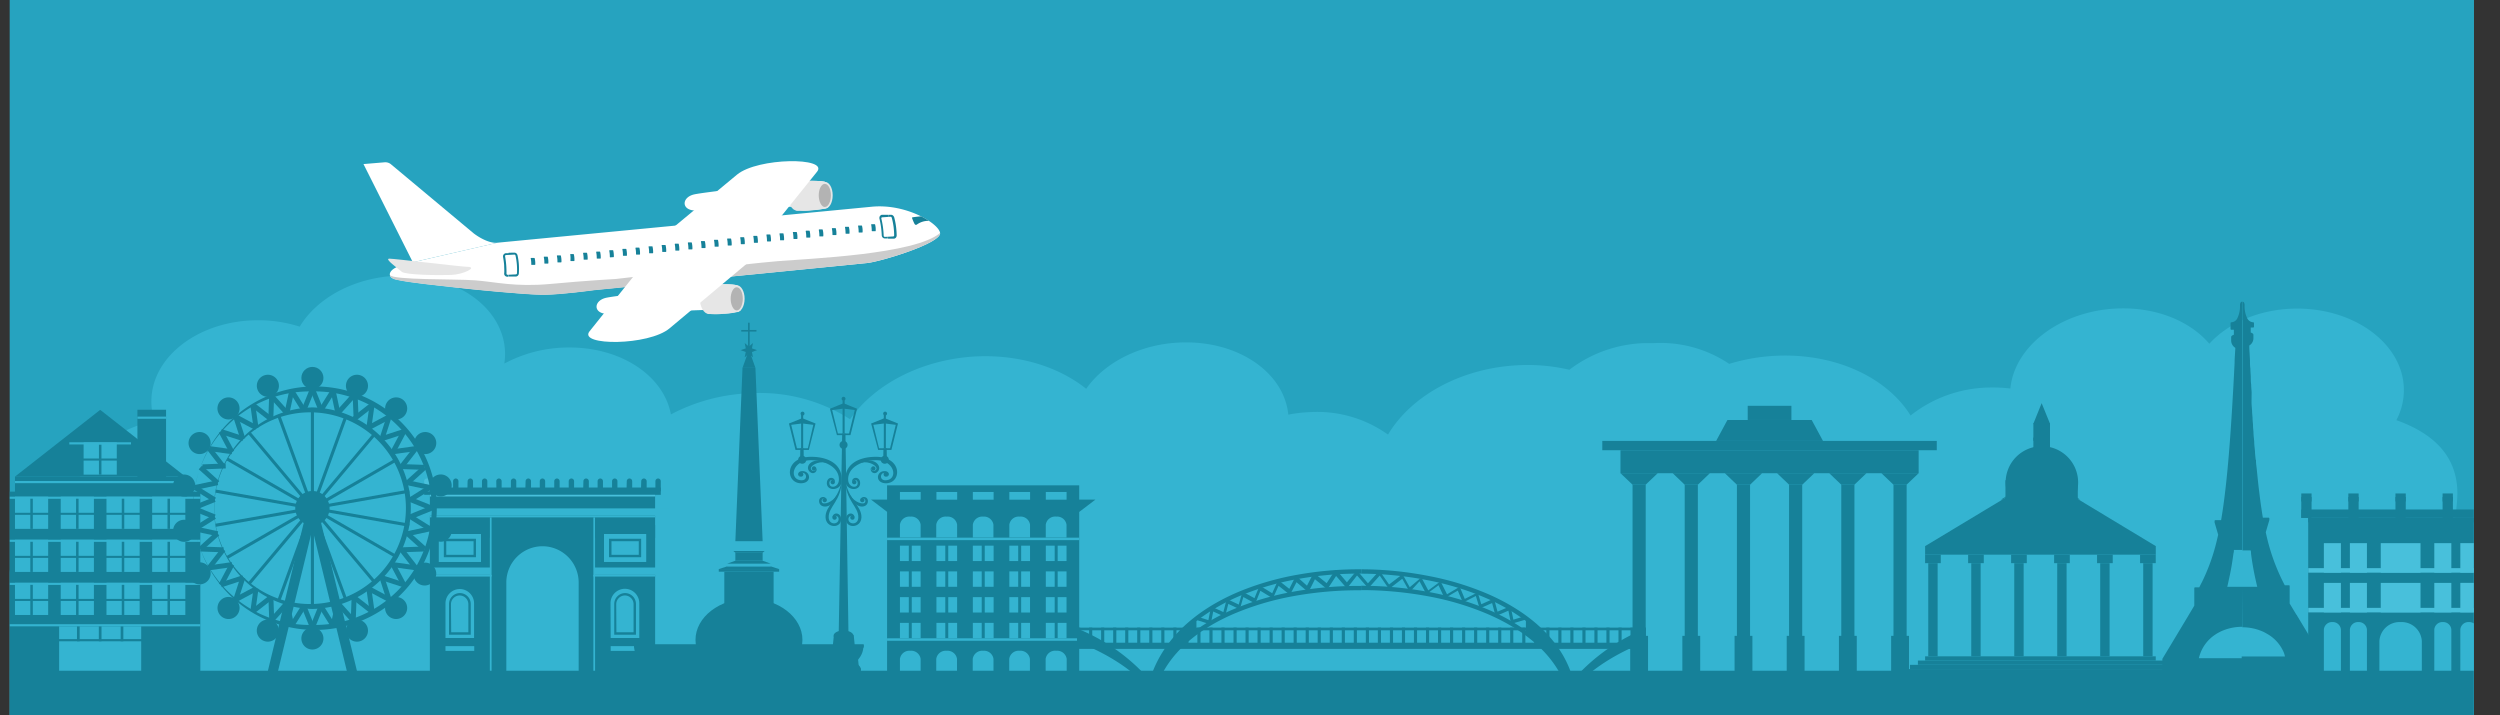 <svg xmlns="http://www.w3.org/2000/svg" xmlns:xlink="http://www.w3.org/1999/xlink" viewBox="0 0 437.17 125.09"><rect x="0" y="0" width="437.17" height="125.09" fill="#333333" stroke="none"/><defs><style>.cls-1{fill:none;}.cls-2{fill:#34b1cd;}.cls-3{clip-path:url(#clip-path);}.cls-4{fill:#26a3bf;}.cls-5,.cls-7{fill:#34b4d1;}.cls-10,.cls-11,.cls-12,.cls-14,.cls-15,.cls-5,.cls-8{fill-rule:evenodd;}.cls-6,.cls-8{fill:#168199;}.cls-10,.cls-9{fill:#48c0db;}.cls-11{fill:#fff;}.cls-12,.cls-13{fill:#e6e6e6;}.cls-14{fill:#b3b3b3;}.cls-15{fill:#ccc;}</style><clipPath id="clip-path" transform="translate(1.72)"><rect class="cls-1" width="430.87" height="125.07"/></clipPath></defs><g id="Layer_2" data-name="Layer 2"><g id="OBJECTS"><rect class="cls-2" x="1.72" width="430.87" height="125.07"/><g class="cls-3"><rect class="cls-4" x="1.72" width="430.87" height="125.07"/><path class="cls-5" d="M0,100.42c0-5.93,4.75-11,11.51-13.16.06-6.54,5.88-12,13.78-13.65a11.11,11.11,0,0,1-.54-3.41C24.75,62.33,33.11,56,43.42,56a23.71,23.71,0,0,1,7.27,1.12c3-5,9.52-8.62,17.06-8.9,10.41-.38,18.85,5.76,18.85,13.7a11.38,11.38,0,0,1-.13,1.66,23.68,23.68,0,0,1,10.47-2.8c9.52-.35,17.38,4.74,18.66,11.69a32.09,32.09,0,0,1,14-3.71,29.35,29.35,0,0,1,17.33,4.55c4.34-6.2,12.75-10.6,22.4-11,7.49-.27,14.22,1.94,18.89,5.68,3.19-4.58,9.41-7.84,16.55-8.1,9.93-.37,18.07,5.2,18.79,12.62a24.88,24.88,0,0,1,3.91-.45A21.28,21.28,0,0,1,241,76c4.05-6.82,12.91-11.77,23.18-12.15a32,32,0,0,1,8.53.81A22.81,22.81,0,0,1,285.92,60l.78,0,.78,0a21.5,21.5,0,0,1,13.18,3.63,33.24,33.24,0,0,1,8.54-1.43c10.27-.38,19.12,3.93,23.18,10.46a22.69,22.69,0,0,1,13.54-4.89,26.45,26.45,0,0,1,3.91.17c.72-7.47,8.86-13.63,18.79-14,6.74-.25,12.65,2.23,16,6.17,3.37-3.71,9-6.15,15.36-6.15,10.31,0,18.66,6.38,18.66,14.25a11.29,11.29,0,0,1-1.31,5.26C423.62,75.73,428,79.58,428,86.32a34.1,34.1,0,0,1-.65,5.74,12.11,12.11,0,0,1,3.54,8.36v24.65H0Z" transform="translate(1.72)"/><rect class="cls-6" x="24.03" y="71.65" width="5.01" height="24.26"/><rect class="cls-6" x="2.62" y="83.34" width="29.8" height="3.89"/><rect class="cls-6" y="85.97" width="35.03" height="32.81"/><rect class="cls-7" x="10.34" y="109.53" width="14.35" height="9.25"/><rect class="cls-6" x="8.15" y="111.76" width="18.74" height="0.38"/><rect class="cls-6" x="17.28" y="108.48" width="0.47" height="3.66"/><rect class="cls-6" x="13.46" y="108.48" width="0.47" height="3.66"/><rect class="cls-6" x="21.1" y="108.48" width="0.47" height="3.66"/><rect class="cls-7" y="109.15" width="35.03" height="0.38"/><rect class="cls-7" y="101.91" width="35.03" height="0.38"/><rect class="cls-7" x="2.62" y="101.91" width="5.8" height="5.63"/><rect class="cls-6" x="5.3" y="102.27" width="0.44" height="5.27"/><rect class="cls-6" x="2.26" y="104.73" width="6.52" height="0.36"/><rect class="cls-7" x="10.62" y="101.91" width="5.8" height="5.63"/><rect class="cls-6" x="13.3" y="102.27" width="0.44" height="5.27"/><rect class="cls-6" x="10.26" y="104.73" width="6.52" height="0.36"/><rect class="cls-7" x="18.62" y="101.91" width="5.8" height="5.63"/><rect class="cls-6" x="21.29" y="102.27" width="0.44" height="5.27"/><rect class="cls-6" x="18.26" y="104.73" width="6.52" height="0.36"/><rect class="cls-7" x="26.61" y="101.91" width="5.8" height="5.63"/><rect class="cls-6" x="29.29" y="102.27" width="0.44" height="5.27"/><rect class="cls-6" x="26.26" y="104.73" width="6.52" height="0.36"/><rect class="cls-7" y="94.38" width="35.03" height="0.38"/><rect class="cls-7" x="2.62" y="94.38" width="5.8" height="5.63"/><rect class="cls-6" x="5.3" y="94.74" width="0.44" height="5.27"/><rect class="cls-6" x="2.26" y="97.2" width="6.52" height="0.36"/><rect class="cls-7" x="10.62" y="94.38" width="5.8" height="5.63"/><rect class="cls-6" x="13.3" y="94.74" width="0.44" height="5.27"/><rect class="cls-6" x="10.26" y="97.2" width="6.52" height="0.36"/><rect class="cls-7" x="18.62" y="94.38" width="5.8" height="5.63"/><rect class="cls-6" x="21.29" y="94.74" width="0.44" height="5.27"/><rect class="cls-6" x="18.26" y="97.2" width="6.52" height="0.36"/><rect class="cls-7" x="26.61" y="94.38" width="5.8" height="5.63"/><rect class="cls-6" x="29.29" y="94.74" width="0.44" height="5.27"/><rect class="cls-6" x="26.26" y="97.2" width="6.52" height="0.36"/><rect class="cls-7" y="86.85" width="35.03" height="0.38"/><rect class="cls-7" x="2.62" y="86.85" width="5.8" height="5.63"/><rect class="cls-6" x="5.3" y="87.21" width="0.44" height="5.27"/><rect class="cls-6" x="2.26" y="89.67" width="6.52" height="0.36"/><rect class="cls-7" x="10.62" y="86.85" width="5.8" height="5.63"/><rect class="cls-6" x="13.3" y="87.21" width="0.44" height="5.27"/><rect class="cls-6" x="10.26" y="89.67" width="6.52" height="0.36"/><rect class="cls-7" x="18.62" y="86.85" width="5.8" height="5.63"/><rect class="cls-6" x="21.29" y="87.21" width="0.44" height="5.27"/><rect class="cls-6" x="18.26" y="89.67" width="6.52" height="0.36"/><rect class="cls-7" x="26.61" y="86.85" width="5.8" height="5.63"/><rect class="cls-6" x="29.29" y="87.21" width="0.44" height="5.27"/><rect class="cls-6" x="26.26" y="89.67" width="6.52" height="0.36"/><rect class="cls-7" x="2.62" y="84.11" width="29.8" height="0.38"/><polygon class="cls-8" points="2.62 83.34 32.42 83.34 17.52 71.67 2.62 83.34"/><rect class="cls-7" x="14.62" y="77.37" width="5.8" height="5.63"/><rect class="cls-6" x="17.3" y="77.73" width="0.44" height="5.27"/><rect class="cls-6" x="14.26" y="80.18" width="6.52" height="0.36"/><rect class="cls-7" x="12.12" y="77.34" width="10.79" height="0.38"/><rect class="cls-7" x="24.03" y="72.85" width="5.01" height="0.38"/><rect class="cls-6" x="75.17" y="86.53" width="39.39" height="7.51"/><rect class="cls-6" x="75.17" y="91.81" width="10.5" height="26.59"/><rect class="cls-7" x="72.62" y="99.24" width="15.59" height="1.28"/><rect class="cls-7" x="76.73" y="93.38" width="7.38" height="4.89"/><path class="cls-5" d="M76.18,111.57h5v-6.1A2.52,2.52,0,0,0,78.7,103h0a2.52,2.52,0,0,0-2.52,2.51Z" transform="translate(1.72)"/><rect class="cls-7" x="77.9" y="112.99" width="5.03" height="0.83"/><path class="cls-8" d="M102.33,118.4H99.47V101.85a6.35,6.35,0,0,0-6.33-6.33h0a6.34,6.34,0,0,0-6.32,6.33V118.4H84V91.81h18.38Z" transform="translate(1.72)"/><rect class="cls-6" x="104.06" y="91.81" width="10.5" height="26.59"/><rect class="cls-7" x="103.99" y="99.24" width="13.11" height="1.28"/><rect class="cls-7" x="105.62" y="93.38" width="7.38" height="4.89"/><path class="cls-5" d="M105.07,111.57h5v-6.1a2.52,2.52,0,0,0-2.51-2.51h0a2.52,2.52,0,0,0-2.52,2.51Z" transform="translate(1.72)"/><rect class="cls-7" x="106.79" y="112.99" width="5.03" height="0.83"/><rect class="cls-7" x="72.62" y="88.9" width="44.48" height="1.28"/><rect class="cls-7" x="75.17" y="90.18" width="39.39" height="0.29"/><rect class="cls-7" x="75.17" y="100.53" width="10.8" height="0.29"/><rect class="cls-6" x="74.17" y="85.25" width="41.38" height="1.28"/><rect class="cls-9" x="75.17" y="86.53" width="39.39" height="0.29"/><rect class="cls-6" x="77.61" y="94.21" width="5.62" height="3.23"/><rect class="cls-7" x="78.04" y="94.64" width="4.77" height="2.38"/><rect class="cls-6" x="106.5" y="94.21" width="5.62" height="3.23"/><rect class="cls-7" x="106.93" y="94.64" width="4.77" height="2.38"/><path class="cls-8" d="M76.8,111h3.8v-5.39a1.91,1.91,0,0,0-1.9-1.9h0a1.91,1.91,0,0,0-1.9,1.9Z" transform="translate(1.72)"/><path class="cls-5" d="M77.18,110.56h3v-4.91a1.53,1.53,0,0,0-1.52-1.52h0a1.53,1.53,0,0,0-1.52,1.52Z" transform="translate(1.72)"/><path class="cls-8" d="M105.69,111h3.8v-5.39a1.91,1.91,0,0,0-1.9-1.9h0a1.91,1.91,0,0,0-1.9,1.9Z" transform="translate(1.72)"/><path class="cls-5" d="M106.07,110.56h3v-4.91a1.52,1.52,0,0,0-1.51-1.52h0a1.53,1.53,0,0,0-1.52,1.52Z" transform="translate(1.72)"/><path class="cls-10" d="M72.45,85.92h.94V84.15a.48.48,0,0,0-.47-.48h0a.48.48,0,0,0-.47.48Z" transform="translate(1.72)"/><path class="cls-10" d="M75,85.92h.94V84.15a.48.48,0,0,0-.47-.48h0a.48.48,0,0,0-.47.48Z" transform="translate(1.72)"/><path class="cls-8" d="M77.51,85.92h.94V84.15a.48.48,0,0,0-.47-.48h0a.48.48,0,0,0-.47.48Z" transform="translate(1.72)"/><path class="cls-8" d="M80,85.92h1V84.15a.48.48,0,0,0-.47-.48h0a.49.49,0,0,0-.48.48Z" transform="translate(1.72)"/><path class="cls-8" d="M82.56,85.92h.94V84.15a.48.48,0,0,0-.47-.48h0a.48.48,0,0,0-.47.48Z" transform="translate(1.72)"/><path class="cls-8" d="M85.09,85.92H86V84.15a.48.48,0,0,0-.47-.48h0a.48.48,0,0,0-.47.48Z" transform="translate(1.72)"/><path class="cls-8" d="M87.62,85.92h.94V84.15a.48.48,0,0,0-.47-.48h0a.48.48,0,0,0-.47.48Z" transform="translate(1.72)"/><path class="cls-8" d="M90.14,85.92h1V84.15a.48.48,0,0,0-.47-.48h0a.49.49,0,0,0-.48.48Z" transform="translate(1.72)"/><path class="cls-8" d="M92.67,85.92h.94V84.15a.48.48,0,0,0-.47-.48h0a.48.48,0,0,0-.47.48Z" transform="translate(1.72)"/><path class="cls-8" d="M95.2,85.92h.94V84.15a.48.48,0,0,0-.47-.48h0a.48.48,0,0,0-.47.48Z" transform="translate(1.72)"/><path class="cls-8" d="M97.73,85.92h.94V84.15a.48.48,0,0,0-.47-.48h0a.48.48,0,0,0-.47.48Z" transform="translate(1.72)"/><path class="cls-8" d="M100.25,85.92h1V84.15a.49.49,0,0,0-.48-.48h0a.48.48,0,0,0-.47.48Z" transform="translate(1.72)"/><path class="cls-8" d="M102.78,85.92h.94V84.15a.48.48,0,0,0-.47-.48h0a.48.48,0,0,0-.47.48Z" transform="translate(1.72)"/><path class="cls-8" d="M105.31,85.92h.94V84.15a.48.48,0,0,0-.47-.48h0a.48.48,0,0,0-.47.48Z" transform="translate(1.72)"/><path class="cls-8" d="M107.83,85.92h1V84.15a.48.48,0,0,0-.47-.48h0a.49.49,0,0,0-.48.48Z" transform="translate(1.72)"/><path class="cls-8" d="M110.36,85.92h1V84.15a.49.49,0,0,0-.48-.48h0a.48.48,0,0,0-.47.48Z" transform="translate(1.72)"/><path class="cls-8" d="M112.89,85.92h.94V84.15a.48.48,0,0,0-.47-.48h0a.48.48,0,0,0-.47.48Z" transform="translate(1.72)"/><rect class="cls-7" x="85.67" y="90.47" width="0.29" height="27.93"/><rect class="cls-7" x="103.76" y="90.47" width="0.29" height="27.93"/><rect class="cls-7" x="103.76" y="100.53" width="10.8" height="0.29"/><circle class="cls-6" cx="54.63" cy="66.09" r="1.93"/><path class="cls-8" d="M61.36,65.65a1.93,1.93,0,1,1-2.47,1.15A1.92,1.92,0,0,1,61.36,65.65Z" transform="translate(1.72)"/><path class="cls-8" d="M68.79,69.94a1.93,1.93,0,1,1-2.71.24A1.92,1.92,0,0,1,68.79,69.94Z" transform="translate(1.72)"/><path class="cls-8" d="M74.31,76.51a1.93,1.93,0,1,1-2.64-.7A1.93,1.93,0,0,1,74.31,76.51Z" transform="translate(1.72)"/><path class="cls-8" d="M77.24,84.58A1.92,1.92,0,1,1,75,83,1.91,1.91,0,0,1,77.24,84.58Z" transform="translate(1.72)"/><path class="cls-8" d="M77.24,93.16a1.92,1.92,0,1,1-1.56-2.24A1.91,1.91,0,0,1,77.24,93.16Z" transform="translate(1.72)"/><path class="cls-8" d="M74.31,101.22A1.93,1.93,0,1,1,71,99.29a1.93,1.93,0,0,1,3.34,1.93Z" transform="translate(1.72)"/><path class="cls-8" d="M68.79,107.79a1.93,1.93,0,1,1,.24-2.71A1.92,1.92,0,0,1,68.79,107.79Z" transform="translate(1.72)"/><path class="cls-8" d="M61.36,112.09a1.93,1.93,0,1,1,1.15-2.48A1.93,1.93,0,0,1,61.36,112.09Z" transform="translate(1.72)"/><path class="cls-8" d="M52.91,113.58a1.93,1.93,0,1,1,1.93-1.93A1.94,1.94,0,0,1,52.91,113.58Z" transform="translate(1.72)"/><path class="cls-8" d="M44.46,112.09a1.93,1.93,0,1,1,2.47-1.16A1.93,1.93,0,0,1,44.46,112.09Z" transform="translate(1.72)"/><path class="cls-8" d="M37,107.79a1.93,1.93,0,1,1,2.72-.23A1.92,1.92,0,0,1,37,107.79Z" transform="translate(1.72)"/><path class="cls-8" d="M31.51,101.22a1.93,1.93,0,1,1,2.64.71A1.93,1.93,0,0,1,31.51,101.22Z" transform="translate(1.72)"/><path class="cls-8" d="M28.58,93.16a1.93,1.93,0,1,1,2.23,1.56A1.93,1.93,0,0,1,28.58,93.16Z" transform="translate(1.72)"/><path class="cls-8" d="M28.58,84.58a1.93,1.93,0,1,1,1.56,2.23A1.93,1.93,0,0,1,28.58,84.58Z" transform="translate(1.72)"/><path class="cls-8" d="M31.51,76.51a1.93,1.93,0,1,1,.71,2.64A1.93,1.93,0,0,1,31.51,76.51Z" transform="translate(1.72)"/><path class="cls-8" d="M37,69.94a1.93,1.93,0,1,1-.24,2.72A1.92,1.92,0,0,1,37,69.94Z" transform="translate(1.72)"/><path class="cls-8" d="M44.46,65.65a1.93,1.93,0,1,1-1.15,2.47A1.92,1.92,0,0,1,44.46,65.65Z" transform="translate(1.72)"/><path class="cls-8" d="M52.91,91.86a3,3,0,1,0-3-3A3,3,0,0,0,52.91,91.86Z" transform="translate(1.72)"/><polygon class="cls-6" points="54.63 92.51 48.32 118.57 46.62 118.24 53.78 88.68 54.63 88.85 55.48 88.68 62.64 118.24 60.95 118.57 54.63 92.51"/><path class="cls-6" d="M52.91,67.58a21.29,21.29,0,1,1,0,42.57v-.87a20.42,20.42,0,1,0,0-40.83Zm0,42.57a21.29,21.29,0,0,1,0-42.57v.87a20.42,20.42,0,1,0,0,40.83Z" transform="translate(1.72)"/><path class="cls-6" d="M52.91,71.24a17.63,17.63,0,0,1,0,35.25v-.87a16.76,16.76,0,0,0,0-33.51Zm0,35.25a17.63,17.63,0,0,1,0-35.25v.87a16.76,16.76,0,1,0,0,33.51Z" transform="translate(1.72)"/><rect class="cls-6" x="50.13" y="69.46" width="4.05" height="0.87" transform="translate(-30.48 92) rotate(-67.95)"/><rect class="cls-6" x="53.24" y="67.87" width="0.87" height="4.05" transform="translate(-20.59 25.25) rotate(-22.04)"/><rect class="cls-6" x="53.43" y="69.62" width="4.05" height="0.86" transform="translate(-31.62 79.89) rotate(-57.96)"/><polygon class="cls-6" points="58.67 72.38 57.83 68.42 58.68 68.24 59.52 72.2 58.67 72.38"/><rect class="cls-6" x="56.66" y="70.34" width="4.05" height="0.87" transform="translate(-31.46 66.96) rotate(-47.96)"/><rect class="cls-6" x="59.68" y="69.27" width="0.87" height="4.05" transform="matrix(1, -0.04, 0.04, 1, -0.78, 2.19)"/><rect class="cls-6" x="59.72" y="71.62" width="4.05" height="0.87" transform="translate(-29.54 53.21) rotate(-37.95)"/><polygon class="cls-6" points="64.07 74.76 64.63 70.75 65.49 70.87 64.93 74.88 64.07 74.76"/><rect class="cls-6" x="62.5" y="73.41" width="4.05" height="0.87" transform="translate(-25.37 38.87) rotate(-27.96)"/><polygon class="cls-6" points="66.38 76.61 67.62 72.76 68.45 73.03 67.2 76.88 66.38 76.61"/><polygon class="cls-6" points="66.62 76.3 70.47 75.05 70.74 75.88 66.89 77.12 66.62 76.3"/><rect class="cls-6" x="65.91" y="76.82" width="4.05" height="0.87" transform="translate(-30.43 101.05) rotate(-62.04)"/><polygon class="cls-6" points="68.62 78.57 72.63 78.01 72.75 78.87 68.74 79.43 68.62 78.57"/><rect class="cls-6" x="67.7" y="79.61" width="4.05" height="0.87" transform="translate(-34.55 85.79) rotate(-52.05)"/><rect class="cls-6" x="70.05" y="79.64" width="0.87" height="4.05" transform="translate(-11.92 149.19) rotate(-87.96)"/><rect class="cls-6" x="68.98" y="82.66" width="4.05" height="0.87" transform="translate(-35.65 68.94) rotate(-42.04)"/><polygon class="cls-6" points="71.3 83.98 75.26 84.82 75.08 85.67 71.12 84.83 71.3 83.98"/><rect class="cls-6" x="69.71" y="85.89" width="4.05" height="0.86" transform="translate(-33.15 51.22) rotate(-32.05)"/><rect class="cls-6" x="71.45" y="86.08" width="0.87" height="4.05" transform="translate(-35.04 121.67) rotate(-67.96)"/><rect class="cls-6" x="69.86" y="89.19" width="4.05" height="0.87" transform="translate(-26.66 33.53) rotate(-22.05)"/><rect class="cls-6" x="71.3" y="89.39" width="0.86" height="4.05" transform="translate(-42.09 103.71) rotate(-57.96)"/><polygon class="cls-6" points="71.12 92.91 75.08 92.06 75.26 92.91 71.3 93.76 71.12 92.91"/><rect class="cls-6" x="70.57" y="92.62" width="0.87" height="4.05" transform="translate(-45.11 83.99) rotate(-47.96)"/><rect class="cls-6" x="68.46" y="95.64" width="4.05" height="0.87" transform="translate(-1.67 2.58) rotate(-2.05)"/><rect class="cls-6" x="69.29" y="95.67" width="0.87" height="4.05" transform="translate(-43.62 63.54) rotate(-37.95)"/><polygon class="cls-6" points="68.74 98.3 72.75 98.86 72.63 99.72 68.62 99.16 68.74 98.3"/><rect class="cls-6" x="67.5" y="98.46" width="0.87" height="4.05" transform="translate(-37.46 43.57) rotate(-27.96)"/><polygon class="cls-6" points="66.89 100.61 70.74 101.86 70.47 102.68 66.62 101.43 66.89 100.61"/><polygon class="cls-6" points="67.2 100.86 68.45 104.71 67.62 104.97 66.38 101.12 67.2 100.86"/><rect class="cls-6" x="64.09" y="101.87" width="0.87" height="4.05" transform="translate(-55.77 112.19) rotate(-62.05)"/><polygon class="cls-6" points="64.93 102.86 65.49 106.86 64.63 106.98 64.07 102.98 64.93 102.86"/><rect class="cls-6" x="61.31" y="103.66" width="0.86" height="4.05" transform="translate(-57.84 89.36) rotate(-52.04)"/><rect class="cls-6" x="58.09" y="106.01" width="4.05" height="0.87" transform="translate(-46.68 162.71) rotate(-87.95)"/><rect class="cls-6" x="58.25" y="104.93" width="0.87" height="4.05" transform="translate(-54.8 66.83) rotate(-42.04)"/><polygon class="cls-6" points="59.52 105.53 58.68 109.49 57.83 109.31 58.67 105.35 59.52 105.53"/><rect class="cls-6" x="55.03" y="105.66" width="0.86" height="4.05" transform="translate(-46.96 45.83) rotate(-32.04)"/><rect class="cls-6" x="51.65" y="107.41" width="4.05" height="0.87" transform="translate(-64.71 117.11) rotate(-67.95)"/><rect class="cls-6" x="51.72" y="105.82" width="0.87" height="4.05" transform="translate(-34.95 27.46) rotate(-22.05)"/><rect class="cls-6" x="48.34" y="107.25" width="4.05" height="0.86" transform="translate(-65.91 93.23) rotate(-57.95)"/><polygon class="cls-6" points="50.59 105.35 51.44 109.31 50.59 109.49 49.74 105.53 50.59 105.35"/><rect class="cls-6" x="45.11" y="106.52" width="4.05" height="0.87" transform="translate(-62.14 70.33) rotate(-47.96)"/><rect class="cls-6" x="45.28" y="104.41" width="0.87" height="4.05" transform="translate(-2.05 1.7) rotate(-2.05)"/><rect class="cls-6" x="42.06" y="105.25" width="4.05" height="0.86" transform="translate(-53.95 49.46) rotate(-37.95)"/><polygon class="cls-6" points="45.2 102.98 44.64 106.98 43.78 106.86 44.34 102.86 45.2 102.98"/><rect class="cls-6" x="39.27" y="103.46" width="4.05" height="0.87" transform="translate(-42.16 31.48) rotate(-27.95)"/><polygon class="cls-6" points="42.89 101.12 41.64 104.97 40.82 104.71 42.06 100.86 42.89 101.12"/><polygon class="cls-6" points="42.64 101.43 38.79 102.68 38.53 101.86 42.38 100.61 42.64 101.43"/><rect class="cls-6" x="35.86" y="100.05" width="4.05" height="0.87" transform="translate(-66.91 86.84) rotate(-62.04)"/><polygon class="cls-6" points="40.64 99.16 36.63 99.72 36.52 98.86 40.52 98.3 40.64 99.16"/><rect class="cls-6" x="34.08" y="97.26" width="4.05" height="0.87" transform="translate(-61.42 66.07) rotate(-52.04)"/><rect class="cls-6" x="34.91" y="94.05" width="0.87" height="4.05" transform="translate(-60.21 127.96) rotate(-87.95)"/><rect class="cls-6" x="32.8" y="94.21" width="4.05" height="0.87" transform="translate(-52.7 47.68) rotate(-42.04)"/><polygon class="cls-6" points="37.97 93.76 34.01 92.91 34.19 92.06 38.15 92.91 37.97 93.76"/><rect class="cls-6" x="32.07" y="90.98" width="4.05" height="0.86" transform="translate(-41.59 32.02) rotate(-32.04)"/><rect class="cls-6" x="33.5" y="87.6" width="0.87" height="4.05" transform="translate(-60.15 87.44) rotate(-67.95)"/><rect class="cls-6" x="31.91" y="87.67" width="4.05" height="0.87" transform="translate(-28.87 19.18) rotate(-22.05)"/><rect class="cls-6" x="33.66" y="84.3" width="0.86" height="4.05" transform="translate(-55.44 69.41) rotate(-57.95)"/><polygon class="cls-6" points="38.15 84.83 34.19 85.67 34.01 84.82 37.97 83.98 38.15 84.83"/><rect class="cls-6" x="34.39" y="81.07" width="0.87" height="4.05" transform="translate(-48.48 53.3) rotate(-47.95)"/><rect class="cls-6" x="33.32" y="81.23" width="4.05" height="0.87" transform="matrix(1, -0.04, 0.04, 1, -1.17, 1.31)"/><rect class="cls-6" x="35.67" y="78.01" width="0.87" height="4.05" transform="translate(-39.87 39.13) rotate(-37.96)"/><polygon class="cls-6" points="40.52 79.43 36.52 78.87 36.63 78.01 40.64 78.57 40.52 79.43"/><rect class="cls-6" x="37.45" y="75.23" width="0.87" height="4.05" transform="translate(-30.07 26.77) rotate(-27.95)"/><polygon class="cls-6" points="42.38 77.12 38.53 75.88 38.79 75.05 42.64 76.3 42.38 77.12"/><polygon class="cls-6" points="42.06 76.88 40.82 73.03 41.64 72.76 42.89 76.61 42.06 76.88"/><rect class="cls-6" x="40.86" y="71.82" width="0.87" height="4.05" transform="translate(-41.57 75.7) rotate(-62.04)"/><polygon class="cls-6" points="44.34 74.88 43.78 70.87 44.64 70.75 45.2 74.76 44.34 74.88"/><rect class="cls-6" x="43.65" y="70.03" width="0.87" height="4.05" transform="translate(-38.12 62.5) rotate(-52.05)"/><rect class="cls-6" x="43.68" y="70.86" width="4.05" height="0.87" transform="translate(-25.45 114.43) rotate(-87.96)"/><rect class="cls-6" x="46.7" y="68.75" width="0.87" height="4.05" transform="translate(-33.55 49.78) rotate(-42.05)"/><polygon class="cls-6" points="49.74 72.2 50.59 68.24 51.44 68.42 50.59 72.38 49.74 72.2"/><rect class="cls-6" x="49.93" y="68.03" width="0.86" height="4.05" transform="translate(-27.77 37.4) rotate(-32.05)"/><rect class="cls-6" x="54.36" y="71.68" width="0.54" height="17.19"/><polygon class="cls-6" points="60.77 72.81 54.89 88.96 54.38 88.78 60.26 72.62 60.77 72.81"/><rect class="cls-6" x="49.84" y="82.01" width="17.19" height="0.54" transform="translate(-40.44 74.16) rotate(-50)"/><polygon class="cls-6" points="69.65 80.51 54.77 89.1 54.5 88.63 69.38 80.04 69.65 80.51"/><polygon class="cls-6" points="71.61 86.15 54.68 89.13 54.59 88.6 71.51 85.61 71.61 86.15"/><polygon class="cls-6" points="71.51 92.12 54.59 89.13 54.68 88.6 71.61 91.58 71.51 92.12"/><polygon class="cls-6" points="69.38 97.7 54.5 89.1 54.77 88.63 69.65 97.23 69.38 97.7"/><rect class="cls-6" x="58.17" y="86.86" width="0.54" height="17.19" transform="translate(-45.96 59.89) rotate(-40)"/><polygon class="cls-6" points="60.26 105.11 54.38 88.96 54.89 88.78 60.77 104.93 60.26 105.11"/><rect class="cls-6" x="54.36" y="88.87" width="0.54" height="17.19"/><polygon class="cls-6" points="48.5 104.93 54.38 88.78 54.89 88.96 49.01 105.11 48.5 104.93"/><polygon class="cls-6" points="43.38 101.86 54.42 88.69 54.84 89.04 43.79 102.21 43.38 101.86"/><polygon class="cls-6" points="39.61 97.23 54.5 88.63 54.77 89.1 39.88 97.7 39.61 97.23"/><polygon class="cls-6" points="37.66 91.58 54.59 88.6 54.68 89.13 37.75 92.12 37.66 91.58"/><polygon class="cls-6" points="37.75 85.61 54.68 88.6 54.59 89.13 37.66 86.15 37.75 85.61"/><polygon class="cls-6" points="39.88 80.04 54.77 88.63 54.5 89.1 39.61 80.51 39.88 80.04"/><polygon class="cls-6" points="43.79 75.53 54.84 88.69 54.42 89.04 43.38 75.87 43.79 75.53"/><polygon class="cls-6" points="49.01 72.62 54.89 88.78 54.38 88.96 48.5 72.81 49.01 72.62"/><rect class="cls-6" x="1.72" y="117.29" width="430.87" height="7.8"/><path class="cls-6" d="M390.36,102.61H393c-.08-.32-.15-.63-.22-.94,0,0,0,0,0,0-.18-.78-.34-1.57-.49-2.39v0h0c-.14-.79-.27-1.61-.38-2.49v0c0-.18,0-.36-.07-.54h-1.42V52.75h0a.34.34,0,0,1,.29.21.9.9,0,0,1,.08.39h0a4.77,4.77,0,0,0,.42,2.22,1.25,1.25,0,0,0,1.09.79.13.13,0,0,1,.13.14h0v.63h0a.13.13,0,0,1-.13.14h-.44v.88c.29.09.47.22.47.4v.12h0v.44a1.48,1.48,0,0,1-.72,1.31l0,.2c0,.48.05,1,.07,1.43h0v0h0l.05,1h0c0,.47,0,.94.07,1.39v0h0c0,.49.05,1,.07,1.44v0h0c0,.46,0,.92.07,1.37,0,0,0,0,0,0,0,.47.06.92.08,1.37v0h0L392,70.3h0c0,.54.07,1.07.1,1.59h0v0h0c0,.42.06.83.08,1.24v0h0c0,.4.06.8.08,1.19h0v0h0v.06c0,.4.05.78.08,1.17h0c0,.57.09,1.13.13,1.68h0c0,.59.09,1.17.14,1.72h0c0,.49.08,1,.12,1.43a.13.13,0,0,1,.05.11.16.16,0,0,1,0,.09c0,.52.09,1,.14,1.51h0v0c.07.72.14,1.4.21,2.07h0c.08.78.17,1.51.26,2.22h0c.1.85.21,1.65.32,2.41h0c.09.6.18,1.18.27,1.73h1a.14.14,0,0,1,.14.14h0v.27h0l-.63,2.14a35.35,35.35,0,0,0,3.32,9.27h.73a.13.13,0,0,1,.13.14h0v1.55h0v1.51l.92,1.53v0l.29.47a.14.14,0,0,1,.09.13v0l1.66,2.75v0l1.26,2.11h0l1.39,2.32a.11.11,0,0,1,0,.08s0,.35,0,.73v2h-14v-2.86h7.57a5.79,5.79,0,0,0-.18-.63h0A6.73,6.73,0,0,0,395,111h0l-.57-.33-.26-.14h0a8.84,8.84,0,0,0-3.77-.84Zm-2.6,0h2.6v7h0a8.83,8.83,0,0,0-3.8.84h0l-.26.14a6.32,6.32,0,0,0-.56.33h0a6.71,6.71,0,0,0-2.77,3.55h0a5.79,5.79,0,0,0-.18.63h7.62V118h-14v-2.71h0a.19.19,0,0,1,0-.08l1.4-2.32v0l1.26-2.1a0,0,0,0,0,0,0l1.7-2.83v0l.31-.52,0,0,.91-1.53v-1.51h0v-1.55h0a.14.14,0,0,1,.14-.14h.73c.17-.35.35-.69.51-1h0a34.39,34.39,0,0,0,2.53-7.06v0q.13-.56.27-1.14l-.63-2.14h0v-.27h0a.14.14,0,0,1,.14-.14h1c.46-2.67.86-5.92,1.23-10.07a0,0,0,0,1,0,0,.43.43,0,0,1,0,0c.33-3.65.62-8,.91-13.21h0v0c.07-1.35.15-2.76.22-4.23v0c0-.8.08-1.61.12-2.44l0-.19a1.49,1.49,0,0,1-.72-1.32v-.44h0v-.12c0-.18.18-.31.47-.4v-.88h-.44a.14.14,0,0,1-.14-.14V56.5h0a.14.14,0,0,1,.14-.14,1.25,1.25,0,0,0,1.09-.79,4.77,4.77,0,0,0,.42-2.22h0a.9.9,0,0,1,.08-.39.34.34,0,0,1,.29-.21V96.17h-1.43c0,.18,0,.37-.07.55h0c-.12.88-.24,1.7-.38,2.49h0c-.15.83-.31,1.62-.49,2.4h0C387.91,102,387.83,102.29,387.76,102.61Z" transform="translate(1.72)"/><polygon class="cls-8" points="355.57 78.65 358.48 78.65 358.48 74.09 357.02 70.5 355.57 74.09 355.57 78.65"/><rect class="cls-6" x="337.19" y="98.48" width="1.64" height="16.29"/><rect class="cls-6" x="336.64" y="96.99" width="2.74" height="1.49"/><rect class="cls-6" x="344.71" y="98.48" width="1.64" height="16.29"/><rect class="cls-6" x="344.16" y="96.99" width="2.74" height="1.49"/><rect class="cls-6" x="352.23" y="98.48" width="1.64" height="16.29"/><rect class="cls-6" x="351.68" y="96.99" width="2.74" height="1.49"/><rect class="cls-6" x="359.74" y="98.48" width="1.64" height="16.29"/><rect class="cls-6" x="359.2" y="96.99" width="2.74" height="1.49"/><rect class="cls-6" x="367.26" y="98.48" width="1.64" height="16.29"/><rect class="cls-6" x="366.71" y="96.99" width="2.74" height="1.49"/><rect class="cls-6" x="374.78" y="98.48" width="1.64" height="16.29"/><rect class="cls-6" x="374.23" y="96.99" width="2.74" height="1.49"/><rect class="cls-6" x="350.69" y="84.12" width="12.65" height="5.52"/><path class="cls-8" d="M355.3,90.71A6.34,6.34,0,1,0,349,84.37,6.35,6.35,0,0,0,355.3,90.71Z" transform="translate(1.72)"/><path class="cls-6" d="M355.3,78a3.57,3.57,0,0,1,2.92,1.89,7.91,7.91,0,0,1,1.13,3.37l-.13,0a7.91,7.91,0,0,0-1.11-3.26,3.06,3.06,0,0,0-5.61,0,7.77,7.77,0,0,0-1.11,3.26l-.14,0a8,8,0,0,1,1.14-3.37A3.56,3.56,0,0,1,355.3,78Z" transform="translate(1.72)"/><polygon class="cls-8" points="376.98 95.5 356.83 83.34 336.64 95.5 336.64 96.99 376.98 96.99 376.98 95.5"/><path class="cls-8" d="M373.42,96a.27.27,0,1,0-.27-.27A.27.27,0,0,0,373.42,96Z" transform="translate(1.72)"/><path class="cls-8" d="M355.32,84.49a.28.28,0,0,1,.27.27.27.27,0,1,1-.27-.27Z" transform="translate(1.72)"/><path class="cls-8" d="M356.71,85.33a.27.27,0,0,1,.27.27.27.27,0,1,1-.54,0A.27.27,0,0,1,356.71,85.33Z" transform="translate(1.72)"/><path class="cls-8" d="M358.1,86.16a.27.27,0,0,1,.27.27.28.28,0,0,1-.28.27.27.27,0,0,1-.27-.27A.28.28,0,0,1,358.1,86.16Z" transform="translate(1.72)"/><path class="cls-8" d="M359.49,87a.27.27,0,0,1,0,.54.28.28,0,0,1-.27-.28A.26.26,0,0,1,359.49,87Z" transform="translate(1.72)"/><path class="cls-8" d="M360.87,87.83a.27.27,0,1,1-.27.27A.27.27,0,0,1,360.87,87.83Z" transform="translate(1.72)"/><path class="cls-8" d="M362.26,88.66a.28.28,0,0,1,.27.28.25.25,0,0,1-.27.26.27.27,0,0,1,0-.54Z" transform="translate(1.72)"/><path class="cls-8" d="M363.65,89.5a.27.27,0,1,1-.27.27A.27.27,0,0,1,363.65,89.5Z" transform="translate(1.72)"/><path class="cls-8" d="M365,90.33a.27.27,0,1,1,0,.54.27.27,0,0,1,0-.54Z" transform="translate(1.72)"/><path class="cls-8" d="M366.43,91.17a.27.27,0,0,1,.27.27.28.28,0,0,1-.28.27.26.26,0,0,1-.26-.28A.27.27,0,0,1,366.43,91.17Z" transform="translate(1.72)"/><path class="cls-8" d="M367.82,92a.27.27,0,1,1-.28.27A.28.28,0,0,1,367.82,92Z" transform="translate(1.72)"/><path class="cls-8" d="M369.2,92.84a.27.27,0,0,1,0,.54.28.28,0,0,1-.27-.28A.25.25,0,0,1,369.2,92.84Z" transform="translate(1.72)"/><path class="cls-8" d="M370.59,93.67a.27.27,0,1,1-.27.27A.27.27,0,0,1,370.59,93.67Z" transform="translate(1.72)"/><path class="cls-8" d="M372,94.5a.28.28,0,0,1,.27.28A.25.25,0,0,1,372,95a.27.27,0,1,1,0-.54Z" transform="translate(1.72)"/><path class="cls-8" d="M337.21,96a.27.27,0,1,0-.27-.27A.27.27,0,0,0,337.21,96Z" transform="translate(1.72)"/><path class="cls-8" d="M353.93,85.33a.27.27,0,0,0,0,.54.28.28,0,0,0,.27-.28A.27.27,0,0,0,353.93,85.33Z" transform="translate(1.72)"/><path class="cls-8" d="M352.54,86.16a.27.27,0,1,0,.27.27A.27.27,0,0,0,352.54,86.16Z" transform="translate(1.72)"/><path class="cls-8" d="M351.15,87a.27.27,0,0,0-.27.27.28.28,0,0,0,.27.27.28.28,0,0,0,.27-.28A.25.25,0,0,0,351.15,87Z" transform="translate(1.72)"/><path class="cls-8" d="M349.76,87.83a.27.27,0,0,0-.27.27.28.28,0,0,0,.28.27.27.27,0,0,0,.27-.27A.28.28,0,0,0,349.76,87.83Z" transform="translate(1.72)"/><path class="cls-8" d="M348.37,88.66a.28.28,0,0,0-.26.28.25.25,0,0,0,.27.26.27.27,0,0,0,.27-.27A.28.28,0,0,0,348.37,88.66Z" transform="translate(1.72)"/><path class="cls-8" d="M347,89.5a.27.27,0,1,0,.27.27A.27.27,0,0,0,347,89.5Z" transform="translate(1.72)"/><path class="cls-8" d="M345.6,90.33a.28.28,0,0,0-.27.27.27.27,0,1,0,.27-.27Z" transform="translate(1.72)"/><path class="cls-8" d="M344.21,91.17a.27.27,0,0,0,0,.54.28.28,0,0,0,.27-.28A.27.27,0,0,0,344.21,91.17Z" transform="translate(1.72)"/><path class="cls-8" d="M342.82,92a.27.27,0,0,0-.27.27.28.28,0,0,0,.27.27.27.27,0,1,0,0-.54Z" transform="translate(1.72)"/><path class="cls-8" d="M341.43,92.84a.27.27,0,0,0-.27.27.28.28,0,0,0,.28.27.27.27,0,0,0,.26-.28A.25.25,0,0,0,341.43,92.84Z" transform="translate(1.72)"/><path class="cls-8" d="M340,93.67a.26.26,0,0,0-.26.27.27.27,0,0,0,.54,0A.28.28,0,0,0,340,93.67Z" transform="translate(1.72)"/><path class="cls-8" d="M338.66,94.5a.28.28,0,0,0-.27.28.25.25,0,0,0,.27.26.27.27,0,1,0,0-.54Z" transform="translate(1.72)"/><path class="cls-8" d="M371.41,96a.27.27,0,1,0-.27-.27A.27.27,0,0,0,371.41,96Z" transform="translate(1.72)"/><path class="cls-8" d="M367.39,96a.27.27,0,1,0-.27-.27A.27.27,0,0,0,367.39,96Z" transform="translate(1.72)"/><path class="cls-8" d="M363.36,96a.27.27,0,1,0-.27-.27A.28.28,0,0,0,363.36,96Z" transform="translate(1.72)"/><path class="cls-8" d="M359.34,96a.27.27,0,1,0-.27-.27A.27.27,0,0,0,359.34,96Z" transform="translate(1.72)"/><path class="cls-8" d="M357.33,96a.27.27,0,1,0-.27-.27A.27.27,0,0,0,357.33,96Z" transform="translate(1.72)"/><path class="cls-8" d="M355.32,96a.27.27,0,1,0-.27-.27A.27.27,0,0,0,355.32,96Z" transform="translate(1.72)"/><path class="cls-8" d="M353.31,96a.27.27,0,1,0-.27-.27A.27.27,0,0,0,353.31,96Z" transform="translate(1.72)"/><path class="cls-8" d="M351.29,96a.27.27,0,1,0-.27-.27A.28.28,0,0,0,351.29,96Z" transform="translate(1.72)"/><path class="cls-8" d="M349.28,96a.27.27,0,1,0-.27-.27A.27.27,0,0,0,349.28,96Z" transform="translate(1.72)"/><path class="cls-8" d="M347.27,96a.27.27,0,1,0-.27-.27A.27.27,0,0,0,347.27,96Z" transform="translate(1.72)"/><path class="cls-8" d="M345.26,96a.27.27,0,1,0-.27-.27A.27.27,0,0,0,345.26,96Z" transform="translate(1.72)"/><path class="cls-8" d="M343.25,96a.27.27,0,1,0-.27-.27A.27.27,0,0,0,343.25,96Z" transform="translate(1.72)"/><path class="cls-8" d="M341.24,96a.27.27,0,1,0-.27-.27A.27.27,0,0,0,341.24,96Z" transform="translate(1.72)"/><path class="cls-8" d="M339.22,96a.27.27,0,1,0,0-.54.27.27,0,1,0,0,.54Z" transform="translate(1.72)"/><path class="cls-8" d="M369.4,96a.27.27,0,1,0-.27-.27A.27.27,0,0,0,369.4,96Z" transform="translate(1.72)"/><path class="cls-8" d="M365.38,96a.27.27,0,1,0-.27-.27A.27.27,0,0,0,365.38,96Z" transform="translate(1.72)"/><path class="cls-8" d="M361.35,96a.27.27,0,1,0-.27-.27A.27.27,0,0,0,361.35,96Z" transform="translate(1.72)"/><rect class="cls-6" x="336.64" y="114.77" width="40.33" height="0.74"/><rect class="cls-6" x="335.38" y="115.51" width="42.86" height="0.74"/><rect class="cls-6" x="333.99" y="116.26" width="45.63" height="0.74"/><rect class="cls-6" x="332.71" y="117" width="48.19" height="0.74"/><polygon class="cls-8" points="356.83 83.17 363.65 87.29 363.58 87.41 356.83 83.34 356.83 83.17"/><polygon class="cls-8" points="356.84 83.16 350 87.29 350.08 87.41 356.83 83.34 356.84 83.16"/><path class="cls-6" d="M355.3,78c.46,0,.87.73,1.15,1.91a16.78,16.78,0,0,1,.41,2.94h-.13a17.5,17.5,0,0,0-.4-2.9c-.27-1.12-.64-1.81-1-1.81s-.75.69-1,1.81a17.5,17.5,0,0,0-.4,2.9h-.13a16.86,16.86,0,0,1,.4-2.94C354.44,78.7,354.84,78,355.3,78Z" transform="translate(1.72)"/><path class="cls-6" d="M355.3,82.76A16.09,16.09,0,0,1,361.63,84v.14a16.9,16.9,0,0,0-12.66,0,.61.61,0,0,0,0-.14A16,16,0,0,1,355.3,82.76Z" transform="translate(1.72)"/><path class="cls-8" d="M354.83,76.5h.95V75a.48.48,0,0,0-.48-.48h0a.48.48,0,0,0-.47.48Z" transform="translate(1.72)"/><path class="cls-8" d="M356.07,76.5h.53V75.08a.27.27,0,0,0-.27-.27h0a.27.27,0,0,0-.26.27Z" transform="translate(1.72)"/><path class="cls-8" d="M354,76.5h.54V75.08a.27.27,0,0,0-.27-.27h0a.27.27,0,0,0-.27.27Z" transform="translate(1.72)"/><path class="cls-6" d="M356.76,74.06v.13a3.88,3.88,0,0,0-2.92,0,.57.57,0,0,0,0-.13A3.86,3.86,0,0,1,356.76,74.06Z" transform="translate(1.72)"/><path class="cls-6" d="M356.76,76.53v.58a3.88,3.88,0,0,0-2.92,0s0-.57,0-.58A3.86,3.86,0,0,1,356.76,76.53Z" transform="translate(1.72)"/><rect class="cls-6" x="110.9" y="112.7" width="40.15" height="0.54"/><path class="cls-8" d="M137.71,118.46a2.69,2.69,0,0,0,.68.81v.37H120.71v-.38a2.58,2.58,0,0,0,.79-.8H110v-.41c.19-.13,1.24-1.15.58-2.16h0c-.13-.13-.25-.26-.37-.4a3.73,3.73,0,0,1-1.06-2.52,2.44,2.44,0,0,1,0-.27h40.12a2.45,2.45,0,0,1,0,.27,3.59,3.59,0,0,1-.83,2.24,4.55,4.55,0,0,1-.58.68h0c-.66,1,.4,2,.58,2.16v.41Z" transform="translate(1.72)"/><path class="cls-8" d="M129.25,119.12c5.15,0,9.35-3.24,9.35-7.22s-4.2-7.23-9.35-7.23-9.35,3.25-9.35,7.23S124.1,119.12,129.25,119.12Z" transform="translate(1.72)"/><rect class="cls-6" x="126.66" y="99.98" width="8.62" height="8.95"/><rect class="cls-6" x="125.69" y="99.51" width="10.56" height="0.46"/><polygon class="cls-8" points="127.15 99.04 134.79 99.04 136.25 99.52 125.69 99.52 127.15 99.04"/><rect class="cls-7" x="127.15" y="98.57" width="7.64" height="0.46"/><polygon class="cls-8" points="128.59 98.05 133.36 98.05 134.79 98.57 127.15 98.57 128.59 98.05"/><rect class="cls-6" x="128.59" y="96.65" width="4.77" height="1.4"/><polygon class="cls-8" points="128.22 96.34 133.73 96.34 133.36 96.65 128.59 96.65 128.22 96.34"/><rect class="cls-7" x="128.22" y="94.95" width="5.51" height="1.4"/><polygon class="cls-5" points="128.22 94.94 133.73 94.94 133.36 94.64 128.59 94.64 128.22 94.94"/><polygon class="cls-8" points="129.84 64.33 132.1 64.33 133.36 94.64 128.59 94.64 129.84 64.33"/><polygon class="cls-8" points="129.84 64.33 132.1 64.33 131 61.23 130.95 61.23 129.84 64.33"/><polygon class="cls-8" points="131.67 59.98 131.49 60.92 132.39 61.23 131.49 61.55 131.67 62.49 130.95 61.86 130.22 62.49 130.41 61.55 129.5 61.23 130.41 60.92 130.22 59.98 130.95 60.61 131.67 59.98"/><rect class="cls-6" x="130.81" y="56.43" width="0.28" height="4.8"/><rect class="cls-6" x="129.62" y="57.7" width="2.66" height="0.28"/><ellipse class="cls-6" cx="147.51" cy="117.11" rx="3.04" ry="1.6"/><path class="cls-8" d="M145.78,112.07c1,0,1.73-.41,1.73-.91s-.77-.91-1.73-.91-1.73.41-1.73.91S144.83,112.07,145.78,112.07Z" transform="translate(1.72)"/><rect class="cls-6" x="144.48" y="116.87" width="6.05" height="0.44" rx="0.09"/><path class="cls-8" d="M144,115.89h3.67c.21,0,.37-.11.35-.34l-.43-4.28c0-.19-.13-.34-.28-.34h-2.95c-.15,0-.26.15-.28.34l-.43,4.28C143.57,115.79,143.73,115.89,144,115.89Z" transform="translate(1.72)"/><polygon class="cls-8" points="147.84 75.81 147.84 75.8 147.27 75.8 147.27 75.81 146.64 112.07 148.39 112.08 147.84 75.81"/><path class="cls-8" d="M148.51,117.11l-.19-1.89c0-.28-.19-.52-.42-.52h-4.23c-.23,0-.39.24-.42.52l-.2,1.89Z" transform="translate(1.72)"/><path class="cls-8" d="M145.8,76.09H147l1.15-4.62-2.31-.93v.92h0l1.91.24-1,4.1h-1Zm-1.17,0h1.17V75.8h-1l-1-4.1,1.92-.24v-.92l-2.31.93Z" transform="translate(1.72)"/><rect class="cls-6" x="147.34" y="69.97" width="0.36" height="5.83"/><path class="cls-8" d="M145.79,78.5a.7.7,0,1,0-.7-.69A.7.7,0,0,0,145.79,78.5Z" transform="translate(1.72)"/><path class="cls-8" d="M145.79,70.07a.34.34,0,1,0-.34-.34A.34.34,0,0,0,145.79,70.07Z" transform="translate(1.72)"/><path class="cls-8" d="M153,78.68h1.16l1.15-4.62L153,73.13v.92l1.92.24-1,4.1h-1Zm-1.16,0H153v-.29h-1l-1-4.1,1.92-.24v-.92l-2.31.93Z" transform="translate(1.72)"/><rect class="cls-6" x="154.55" y="72.56" width="0.36" height="5.83"/><circle class="cls-6" cx="154.72" cy="80.4" r="0.7"/><path class="cls-8" d="M153,72.66a.34.34,0,1,0,0-.67.34.34,0,0,0,0,.67Z" transform="translate(1.72)"/><polygon class="cls-8" points="155.05 78.39 155.05 78.39 154.49 78.39 154.49 78.39 154.44 80.47 155.09 80.47 155.05 78.39"/><path class="cls-8" d="M147.27,84.32c-.07-1,1.37-1.07,1.42.12.06,1.5-2.42,1.43-2.57-.21-.28-3,2.27-4.35,5.32-4.35,4.65,0,4.56,4.56,1.81,4.63-2,0-1.77-2.15-.26-2.13.89,0,1,1,.12,1,.45,0,.53-.65-.14-.7-.83,0-.94,1.4.26,1.3,2.17-.17,1.54-3.65-2-3.5-2.3.1-4.76,1.28-4.63,3.48.08,1.34,1.65,1.51,1.65.55A.49.49,0,0,0,147.27,84.32Z" transform="translate(1.72)"/><path class="cls-8" d="M149.78,80.62c1.61-.39,2.72.94,2.05,1.78s-1.64-.06-1.18-.69c-.3.49.54.94.86.37s-1.25-1.51-2.57-1.17C148.76,80.92,149.31,80.56,149.78,80.62Z" transform="translate(1.72)"/><path class="cls-8" d="M147.66,84.69a.38.38,0,1,0-.38-.38A.38.38,0,0,0,147.66,84.69Z" transform="translate(1.72)"/><path class="cls-8" d="M151,82.3a.38.38,0,0,0,0-.76.38.38,0,1,0,0,.76Z" transform="translate(1.72)"/><path class="cls-8" d="M153.19,83.35a.38.38,0,0,0,.38-.38.39.39,0,1,0-.77,0A.38.38,0,0,0,153.19,83.35Z" transform="translate(1.72)"/><path class="cls-8" d="M147.75,90.69c0-1.23-1.41-1.14-1.53-.06-.2,1.82,2.64,1.85,2.7-.17s-2.39-3.19-2.82-6.54c0,3.64,2.33,4.62,2.27,6.56,0,1.45-1.88,1.27-1.72.17C146.74,90,147.8,90.09,147.75,90.69Z" transform="translate(1.72)"/><path class="cls-8" d="M147.35,87.44c.76,1.48,2.49,1.43,2.68.38s-1.12-1.2-1.29-.44c.17-.54,1.06-.21.84.41s-2,0-2.57-1.17C146.9,86.47,147,87.13,147.35,87.44Z" transform="translate(1.72)"/><path class="cls-8" d="M148.8,87.72a.38.38,0,1,0,0-.54A.38.38,0,0,0,148.8,87.72Z" transform="translate(1.72)"/><path class="cls-8" d="M147.08,90.78a.39.39,0,0,0,.54,0,.39.39,0,0,0-.51-.58A.39.39,0,0,0,147.08,90.78Z" transform="translate(1.72)"/><path class="cls-8" d="M139.72,78.68h-1.17v-.29h1l.95-4.1-1.92-.24h0v-.92h0l2.31.93Zm-1.17,0h-1.16l-1.15-4.62,2.31-.93v.92l-1.91.24,1,4.1h1Z" transform="translate(1.72)"/><rect class="cls-6" x="140.09" y="72.56" width="0.36" height="5.83"/><circle class="cls-6" cx="140.28" cy="80.4" r="0.7"/><path class="cls-8" d="M138.56,72.66a.34.34,0,1,0,0-.67.34.34,0,0,0,0,.67Z" transform="translate(1.72)"/><polygon class="cls-8" points="139.95 78.39 139.95 78.39 140.52 78.39 140.52 78.39 140.56 80.47 139.91 80.47 139.95 78.39"/><path class="cls-8" d="M144.29,84.32c.07-1-1.37-1.07-1.42.12-.06,1.5,2.42,1.43,2.58-.21.27-3-2.27-4.35-5.32-4.35-4.66,0-4.56,4.56-1.82,4.63,2,0,1.77-2.15.26-2.13-.89,0-1,1-.12,1-.44,0-.53-.65.14-.7.83,0,.95,1.4-.25,1.3-2.17-.17-1.54-3.65,2-3.5,2.3.1,4.75,1.28,4.63,3.48-.08,1.34-1.65,1.51-1.65.55A.49.49,0,0,1,144.29,84.32Z" transform="translate(1.72)"/><path class="cls-8" d="M141.79,80.62c-1.62-.39-2.72.94-2,1.78s1.64-.06,1.18-.69c.3.49-.54.94-.86.37s1.24-1.51,2.57-1.17C142.81,80.92,142.25,80.56,141.79,80.62Z" transform="translate(1.72)"/><path class="cls-8" d="M143.9,84.69a.38.38,0,1,0-.38-.38A.38.38,0,0,0,143.9,84.69Z" transform="translate(1.72)"/><path class="cls-8" d="M140.62,82.3a.38.38,0,1,0-.38-.38A.38.38,0,0,0,140.62,82.3Z" transform="translate(1.72)"/><path class="cls-8" d="M138.38,83.35a.38.38,0,0,0,.38-.38.38.38,0,1,0-.76,0A.38.38,0,0,0,138.38,83.35Z" transform="translate(1.72)"/><path class="cls-8" d="M143.81,90.69c0-1.23,1.42-1.14,1.54-.06.2,1.82-2.64,1.85-2.71-.17s2.39-3.19,2.83-6.54c0,3.64-2.34,4.62-2.28,6.56.05,1.45,1.88,1.27,1.73.17C144.83,90,143.77,90.09,143.81,90.69Z" transform="translate(1.72)"/><path class="cls-8" d="M144.22,87.44c-.76,1.48-2.49,1.43-2.69.38s1.13-1.2,1.3-.44c-.18-.54-1.07-.21-.84.41s1.95,0,2.57-1.17C144.66,86.47,144.58,87.13,144.22,87.44Z" transform="translate(1.72)"/><path class="cls-8" d="M142.76,87.72a.38.38,0,1,1,0-.54A.39.39,0,0,1,142.76,87.72Z" transform="translate(1.72)"/><path class="cls-8" d="M144.49,90.78a.39.39,0,0,1-.54,0,.38.38,0,1,1,.54,0Z" transform="translate(1.72)"/><rect class="cls-6" x="283.37" y="78.73" width="52.14" height="4.02"/><polygon class="cls-8" points="285.48 84.76 287.77 84.76 289.88 82.75 283.37 82.75 285.48 84.76"/><rect class="cls-6" x="285.48" y="84.76" width="2.3" height="34.66"/><polygon class="cls-8" points="294.6 84.76 296.9 84.76 299 82.75 292.5 82.75 294.6 84.76"/><rect class="cls-6" x="294.6" y="84.76" width="2.3" height="34.66"/><polygon class="cls-8" points="303.73 84.76 306.03 84.76 308.13 82.75 301.62 82.75 303.73 84.76"/><rect class="cls-6" x="303.73" y="84.76" width="2.3" height="34.66"/><polygon class="cls-8" points="312.86 84.76 315.15 84.76 317.26 82.75 310.75 82.75 312.86 84.76"/><rect class="cls-6" x="312.85" y="84.76" width="2.3" height="34.66"/><polygon class="cls-8" points="321.98 84.76 324.28 84.76 326.38 82.75 319.88 82.75 321.98 84.76"/><rect class="cls-6" x="321.98" y="84.76" width="2.3" height="34.66"/><polygon class="cls-8" points="331.11 84.76 333.4 84.76 335.51 82.75 329 82.75 331.11 84.76"/><rect class="cls-6" x="331.11" y="84.76" width="2.3" height="34.66"/><rect class="cls-6" x="280.19" y="77.1" width="58.49" height="1.63"/><polygon class="cls-8" points="302.07 73.45 316.81 73.45 318.78 77.1 300.1 77.1 302.07 73.45"/><rect class="cls-6" x="305.62" y="70.96" width="7.64" height="2.48"/><rect class="cls-6" x="285.07" y="111.19" width="3.12" height="8.24"/><rect class="cls-6" x="294.19" y="111.19" width="3.12" height="8.24"/><rect class="cls-6" x="303.32" y="111.19" width="3.12" height="8.24"/><rect class="cls-6" x="312.44" y="111.19" width="3.12" height="8.24"/><rect class="cls-6" x="321.57" y="111.19" width="3.12" height="8.24"/><rect class="cls-6" x="330.7" y="111.19" width="3.12" height="8.24"/><polygon class="cls-8" points="155.12 89.5 188.75 89.5 191.55 87.37 152.32 87.37 155.12 89.5"/><path class="cls-8" d="M153.4,120.76h2.25v-5.53a1.66,1.66,0,0,1,1.81-1.43h0a1.66,1.66,0,0,1,1.81,1.43v5.53H162v-5.53a1.67,1.67,0,0,1,1.82-1.43h0a1.67,1.67,0,0,1,1.81,1.43v5.53h2.75v-5.53a1.67,1.67,0,0,1,1.81-1.43h0a1.67,1.67,0,0,1,1.82,1.43v5.53h2.75v-5.53a1.66,1.66,0,0,1,1.81-1.43h0a1.66,1.66,0,0,1,1.81,1.43v5.53h2.75v-5.53A1.67,1.67,0,0,1,183,113.8h0a1.67,1.67,0,0,1,1.81,1.43v5.53H187V84.87H153.4Z" transform="translate(1.72)"/><rect class="cls-7" x="155.12" y="111.62" width="33.62" height="0.43"/><rect class="cls-7" x="157.37" y="108.92" width="1.55" height="2.69"/><rect class="cls-7" x="159.44" y="108.92" width="1.55" height="2.69"/><rect class="cls-7" x="163.75" y="108.92" width="1.55" height="2.69"/><rect class="cls-7" x="165.82" y="108.92" width="1.55" height="2.69"/><rect class="cls-7" x="170.12" y="108.92" width="1.55" height="2.69"/><rect class="cls-7" x="172.2" y="108.92" width="1.55" height="2.69"/><rect class="cls-7" x="176.5" y="108.92" width="1.55" height="2.69"/><rect class="cls-7" x="178.57" y="108.92" width="1.55" height="2.69"/><rect class="cls-7" x="182.88" y="108.92" width="1.55" height="2.69"/><rect class="cls-7" x="184.95" y="108.92" width="1.55" height="2.69"/><rect class="cls-7" x="157.37" y="104.42" width="1.55" height="2.69"/><rect class="cls-7" x="159.44" y="104.42" width="1.55" height="2.69"/><rect class="cls-7" x="163.75" y="104.42" width="1.55" height="2.69"/><rect class="cls-7" x="165.82" y="104.42" width="1.55" height="2.69"/><rect class="cls-7" x="170.12" y="104.42" width="1.55" height="2.69"/><rect class="cls-7" x="172.2" y="104.42" width="1.55" height="2.69"/><rect class="cls-7" x="176.5" y="104.42" width="1.55" height="2.69"/><rect class="cls-7" x="178.57" y="104.42" width="1.55" height="2.69"/><rect class="cls-7" x="182.88" y="104.42" width="1.55" height="2.69"/><rect class="cls-7" x="184.95" y="104.42" width="1.55" height="2.69"/><rect class="cls-7" x="157.37" y="99.92" width="1.55" height="2.69"/><rect class="cls-7" x="159.44" y="99.92" width="1.55" height="2.69"/><rect class="cls-7" x="163.75" y="99.92" width="1.55" height="2.69"/><rect class="cls-7" x="165.82" y="99.92" width="1.55" height="2.69"/><rect class="cls-7" x="170.12" y="99.92" width="1.55" height="2.69"/><rect class="cls-7" x="172.2" y="99.92" width="1.55" height="2.69"/><rect class="cls-7" x="176.5" y="99.92" width="1.55" height="2.69"/><rect class="cls-7" x="178.57" y="99.92" width="1.55" height="2.69"/><rect class="cls-7" x="182.88" y="99.92" width="1.55" height="2.69"/><rect class="cls-7" x="184.95" y="99.92" width="1.55" height="2.69"/><rect class="cls-7" x="157.37" y="95.42" width="1.55" height="2.69"/><rect class="cls-7" x="159.44" y="95.42" width="1.55" height="2.69"/><rect class="cls-7" x="163.75" y="95.42" width="1.55" height="2.69"/><rect class="cls-7" x="165.82" y="95.42" width="1.55" height="2.69"/><rect class="cls-7" x="170.12" y="95.42" width="1.55" height="2.69"/><rect class="cls-7" x="172.2" y="95.42" width="1.55" height="2.69"/><rect class="cls-7" x="176.5" y="95.42" width="1.55" height="2.69"/><rect class="cls-7" x="178.57" y="95.42" width="1.55" height="2.69"/><rect class="cls-7" x="182.88" y="95.42" width="1.55" height="2.69"/><rect class="cls-7" x="184.95" y="95.42" width="1.55" height="2.69"/><rect class="cls-7" x="155.12" y="94.02" width="33.62" height="0.43"/><path class="cls-5" d="M157.46,90.34h0a1.65,1.65,0,0,1,1.81,1.42V94h-3.62V91.76a1.65,1.65,0,0,1,1.81-1.42Zm6.38,0h0a1.66,1.66,0,0,1,1.81,1.42V94H162V91.76a1.66,1.66,0,0,1,1.82-1.42Zm6.37,0h0A1.66,1.66,0,0,1,172,91.76V94H168.4V91.76a1.66,1.66,0,0,1,1.81-1.42Zm6.38,0h0a1.65,1.65,0,0,1,1.81,1.42V94h-3.62V91.76a1.65,1.65,0,0,1,1.81-1.42Zm6.38,0h0a1.66,1.66,0,0,1,1.81,1.42V94h-3.63V91.76A1.66,1.66,0,0,1,183,90.34Z" transform="translate(1.72)"/><rect class="cls-7" x="157.37" y="86.03" width="3.63" height="1.35"/><rect class="cls-7" x="163.75" y="86.03" width="3.63" height="1.35"/><rect class="cls-7" x="170.12" y="86.03" width="3.63" height="1.35"/><rect class="cls-7" x="176.5" y="86.03" width="3.63" height="1.35"/><rect class="cls-7" x="182.88" y="86.03" width="3.63" height="1.35"/><rect class="cls-6" x="188.35" y="112.39" width="99.43" height="1.08"/><path class="cls-8" d="M273.69,120.31a17.48,17.48,0,0,0-1-3.49c-2.54-6.21-8.29-10.31-13.95-12.83A49.78,49.78,0,0,0,248,100.7a62.2,62.2,0,0,0-11.7-1.15v.77a60.82,60.82,0,0,1,11.57,1.13,49.23,49.23,0,0,1,10.54,3.25,34.11,34.11,0,0,1,6.7,3.89v1.68a33.83,33.83,0,0,0-6.09-3.45,49.59,49.59,0,0,0-10.73-3.27,65.07,65.07,0,0,0-11.81-1.12h-.18v.76h.17a64.56,64.56,0,0,1,11.69,1.11,48.83,48.83,0,0,1,10.59,3.22C264.35,110,270,114,272.2,120.31ZM236.34,99.55h-.05a61.28,61.28,0,0,0-11,.93,49.37,49.37,0,0,0-10.13,2.89c-5.66,2.34-11.19,6.11-14.29,11.87a20.93,20.93,0,0,0-1.91,5.07h1.5c2.09-6.36,7.79-10.44,13.38-12.89a49.18,49.18,0,0,1,10.75-3.2,64.11,64.11,0,0,1,11.73-1v-.76a64.53,64.53,0,0,0-11.85,1,49.31,49.31,0,0,0-10.9,3.25,33.52,33.52,0,0,0-6.07,3.41v-1.51a33.34,33.34,0,0,1,7.92-4.54,48.64,48.64,0,0,1,10-2.85,59.86,59.86,0,0,1,10.86-.91h.05Z" transform="translate(1.72)"/><path class="cls-6" d="M235.34,100a.27.27,0,0,1,.4,0,.31.31,0,0,1,0,.43L234,102.66l0,0a.27.27,0,0,1-.4,0l-1.68-1.94-1.36,2.08a.27.27,0,0,1-.39.08l0,0-1.95-1.59-1,2,0,.06a.28.28,0,0,1-.4,0L225,101.81l-1,1.94,0,0a.27.27,0,0,1-.4.07l-1.74-1.38-.87,1.93s0,0,0,0a.27.27,0,0,1-.39.11l-1.92-1.17-.77,1.92v0a.27.27,0,0,1-.22.17h-.16l-1.83-1-.54,1.89s0,0,0,0a.26.26,0,0,1-.12.15h0a.21.21,0,0,1-.19,0h0l-1.78-.84-.51,2a.09.09,0,0,1,0,0,.25.25,0,0,1-.16.16h0a.22.22,0,0,1-.16,0h0l-1.81-.83-.38,2v0a.29.29,0,0,1-.15.19h0a.19.19,0,0,1-.15,0h0l-2-.63a.31.31,0,0,1-.19-.38.27.27,0,0,1,.35-.2l1.68.53.39-2a.29.29,0,0,1,.34-.24l.07,0,1.82.83.51-2a.43.43,0,0,0,0,0,.28.28,0,0,1,.38-.16l1.8.85.54-1.9s0,0,0-.06a.27.27,0,0,1,.2-.16h.05a.22.22,0,0,1,.11,0h0l1.85,1,.78-1.93s0,0,0,0a.28.28,0,0,1,.39-.11l1.93,1.18.89-2a.09.09,0,0,1,0-.06h0a.26.26,0,0,1,.16-.09h.1l.09,0h0l0,0,1.75,1.38,1-2a.16.16,0,0,1,0-.07.27.27,0,0,1,.4,0l1.69,1.52,1-1.94a.27.27,0,0,1,.39-.11l.05,0,2,1.61,1.39-2.13a.28.28,0,0,1,.4-.08l.05.06,1.7,2Z" transform="translate(1.72)"/><path class="cls-6" d="M235.35,100.37a.31.31,0,0,1,0-.43.27.27,0,0,1,.4,0l1.74,2.06,1.81-2,0,0a.28.28,0,0,1,.4.06l1.48,2.15,2.12-1.62,0,0a.27.27,0,0,1,.39.1l1.11,2,1.81-1.54,0,0h0l.05,0h0a.32.32,0,0,1,.14,0h0l.08,0,.09.09h0l1.07,2,1.89-1.4a.27.27,0,0,1,.39.08l0,0,1,2,2-1.19h0a.24.24,0,0,1,.27,0h0l0,0h0l0,0h0l0,0h0a.08.08,0,0,1,0,0h0l.83,2,2-1,0,0a.25.25,0,0,1,.25,0h.06s0,0,0,0h0a0,0,0,0,0,0,0l.58,1.93,1.93-.86a.27.27,0,0,1,.37.16s0,0,0,0l.54,2,1.95-.83s0,0,.07,0a.29.29,0,0,1,.34.23l.41,2,1.8-.55a.29.29,0,0,1,.35.22.29.29,0,0,1-.19.37l-2.08.62h0a.27.27,0,0,1-.34-.23l-.41-2-1.95.83a.27.27,0,0,1-.37-.17s0,0,0,0l-.53-2-1.92.85h0a.25.25,0,0,1-.17,0h0a.35.35,0,0,1-.17-.17,0,0,0,0,0,0,0l-.58-1.91-1.95,1h0a.31.31,0,0,1-.19,0h-.19l-.83-1.94-2.05,1.19a.28.28,0,0,1-.39-.13v0l-.93-2-1.87,1.39a.26.26,0,0,1-.39-.08l0,0-1.06-2L245,103.31l0,0a.27.27,0,0,1-.39-.1l-1.12-2-2.09,1.61h0a.28.28,0,0,1-.4-.06l-1.45-2.11-1.79,2,0,0a.27.27,0,0,1-.4,0Z" transform="translate(1.72)"/><rect class="cls-6" x="287.23" y="109.75" width="0.55" height="2.92"/><rect class="cls-6" x="188.35" y="109.75" width="99.43" height="0.47"/><rect class="cls-6" x="285.12" y="109.75" width="0.55" height="2.92"/><rect class="cls-6" x="283.02" y="109.75" width="0.55" height="2.92"/><rect class="cls-6" x="280.91" y="109.75" width="0.55" height="2.92"/><rect class="cls-6" x="278.81" y="109.75" width="0.55" height="2.92"/><rect class="cls-6" x="276.71" y="109.75" width="0.55" height="2.92"/><rect class="cls-6" x="274.6" y="109.75" width="0.55" height="2.92"/><rect class="cls-6" x="272.5" y="109.75" width="0.55" height="2.92"/><rect class="cls-6" x="270.4" y="109.75" width="0.55" height="2.92"/><rect class="cls-6" x="268.29" y="109.75" width="0.55" height="2.92"/><rect class="cls-6" x="266.19" y="109.75" width="0.55" height="2.92"/><rect class="cls-6" x="264.08" y="109.75" width="0.55" height="2.92"/><rect class="cls-6" x="261.98" y="109.75" width="0.55" height="2.92"/><rect class="cls-6" x="259.88" y="109.75" width="0.55" height="2.92"/><rect class="cls-6" x="257.77" y="109.75" width="0.55" height="2.92"/><rect class="cls-6" x="255.67" y="109.75" width="0.55" height="2.92"/><rect class="cls-6" x="253.56" y="109.75" width="0.55" height="2.92"/><rect class="cls-6" x="251.46" y="109.75" width="0.55" height="2.92"/><rect class="cls-6" x="249.36" y="109.75" width="0.55" height="2.92"/><rect class="cls-6" x="247.25" y="109.75" width="0.55" height="2.92"/><rect class="cls-6" x="245.15" y="109.75" width="0.55" height="2.92"/><rect class="cls-6" x="243.05" y="109.75" width="0.55" height="2.92"/><rect class="cls-6" x="240.94" y="109.75" width="0.55" height="2.92"/><rect class="cls-6" x="238.84" y="109.75" width="0.55" height="2.92"/><rect class="cls-6" x="236.73" y="109.75" width="0.55" height="2.92"/><rect class="cls-6" x="234.63" y="109.75" width="0.55" height="2.92"/><rect class="cls-6" x="232.53" y="109.75" width="0.55" height="2.92"/><rect class="cls-6" x="230.42" y="109.75" width="0.55" height="2.92"/><rect class="cls-6" x="228.32" y="109.75" width="0.55" height="2.92"/><rect class="cls-6" x="226.21" y="109.75" width="0.55" height="2.92"/><rect class="cls-6" x="224.11" y="109.75" width="0.55" height="2.92"/><rect class="cls-6" x="222.01" y="109.75" width="0.55" height="2.92"/><rect class="cls-6" x="219.9" y="109.75" width="0.55" height="2.92"/><rect class="cls-6" x="217.8" y="109.75" width="0.55" height="2.92"/><rect class="cls-6" x="215.7" y="109.75" width="0.55" height="2.92"/><rect class="cls-6" x="213.59" y="109.75" width="0.55" height="2.92"/><rect class="cls-6" x="211.49" y="109.75" width="0.55" height="2.92"/><rect class="cls-6" x="209.38" y="109.75" width="0.55" height="2.92"/><rect class="cls-6" x="207.28" y="109.75" width="0.55" height="2.92"/><rect class="cls-6" x="205.18" y="109.75" width="0.55" height="2.92"/><rect class="cls-6" x="203.07" y="109.75" width="0.55" height="2.92"/><rect class="cls-6" x="200.97" y="109.75" width="0.55" height="2.92"/><rect class="cls-6" x="198.86" y="109.75" width="0.55" height="2.92"/><rect class="cls-6" x="196.76" y="109.75" width="0.55" height="2.92"/><rect class="cls-6" x="194.66" y="109.75" width="0.55" height="2.92"/><rect class="cls-6" x="192.55" y="109.75" width="0.55" height="2.92"/><rect class="cls-6" x="190.45" y="109.75" width="0.55" height="2.92"/><rect class="cls-6" x="188.35" y="109.75" width="0.55" height="2.92"/><path class="cls-8" d="M286.05,109.9a33.33,33.33,0,0,0-13.85,10.41h1.49c2.5-3.11,7.28-6.15,12.36-8.07Z" transform="translate(1.72)"/><path class="cls-8" d="M186.62,109.9a33.36,33.36,0,0,1,13.86,10.41H199c-2.49-3.11-7.28-6.15-12.36-8.07Z" transform="translate(1.72)"/><path class="cls-8" d="M401.91,90.56h32.32v28h-2.74v-8.45a1.42,1.42,0,0,0-1.49-1.33h0a1.42,1.42,0,0,0-1.49,1.33v8.45h-1.57v-8.45a1.42,1.42,0,0,0-1.49-1.33h0a1.42,1.42,0,0,0-1.49,1.33v8.45h-2.18v-6.46a3.54,3.54,0,0,0-3.71-3.32h0a3.54,3.54,0,0,0-3.71,3.32v6.46h-2.18v-8.45a1.42,1.42,0,0,0-1.49-1.33h0a1.42,1.42,0,0,0-1.49,1.33v8.45h-1.57v-8.45a1.42,1.42,0,0,0-1.49-1.33h0a1.42,1.42,0,0,0-1.49,1.33v8.45h-2.74Z" transform="translate(1.72)"/><rect class="cls-9" x="406.37" y="101.93" width="2.98" height="5.16"/><rect class="cls-9" x="410.92" y="101.93" width="2.98" height="5.16"/><rect class="cls-9" x="416.32" y="101.93" width="6.95" height="5.16"/><rect class="cls-9" x="425.68" y="101.93" width="2.98" height="5.16"/><rect class="cls-9" x="430.23" y="101.93" width="2.98" height="5.16"/><rect class="cls-9" x="406.37" y="94.98" width="2.98" height="5.16"/><rect class="cls-9" x="410.92" y="94.98" width="2.98" height="5.16"/><rect class="cls-9" x="416.32" y="94.98" width="6.95" height="5.16"/><rect class="cls-9" x="425.68" y="94.98" width="2.98" height="5.16"/><rect class="cls-9" x="430.23" y="94.98" width="2.98" height="5.16"/><rect class="cls-9" x="403.64" y="106.3" width="32.31" height="0.79"/><rect class="cls-9" x="403.64" y="99.35" width="32.31" height="0.79"/><rect class="cls-6" x="402.42" y="89.09" width="34.75" height="1.47"/><rect class="cls-6" x="403.64" y="90.56" width="32.31" height="0.79"/><rect class="cls-6" x="435.36" y="86.29" width="1.8" height="4.28"/><rect class="cls-6" x="435.36" y="86.9" width="1.8" height="0.79"/><rect class="cls-6" x="427.13" y="86.29" width="1.8" height="4.28"/><rect class="cls-6" x="427.13" y="86.9" width="1.8" height="0.79"/><rect class="cls-6" x="418.89" y="86.29" width="1.8" height="4.28"/><rect class="cls-6" x="418.89" y="86.9" width="1.8" height="0.79"/><rect class="cls-6" x="410.65" y="86.29" width="1.8" height="4.28"/><rect class="cls-6" x="410.65" y="86.9" width="1.8" height="0.79"/><rect class="cls-6" x="402.42" y="86.29" width="1.8" height="4.28"/><rect class="cls-6" x="402.42" y="86.9" width="1.8" height="0.79"/></g><path class="cls-11" d="M142.54,31.81c-.57-.27-5.53-.31-5.38.43l-1.84,0c-1.91,0-13.79,1.35-15.63,1.75-2.24.49-2.35,2.82.27,2.83,2.41,0,15.2-.68,17.07-.68h.32c0,.25,0,.5.21.61a11,11,0,0,0,2.58,0c.8-.05,2.81-.23,3-.63C143.53,35.33,143.61,32.32,142.54,31.81Z" transform="translate(1.72)"/><path class="cls-12" d="M142.54,31.81c-.57-.27-5.68-.35-5.38.43.93,1.21.43,3.24.17,3.94h0c0,.25,0,.5.21.61a11,11,0,0,0,2.58,0c.8-.05,2.81-.23,3-.63C143.53,35.33,143.61,32.32,142.54,31.81Z" transform="translate(1.72)"/><path class="cls-12" d="M142.51,36.5c.76,0,1.38-1,1.38-2.35s-.62-2.35-1.38-2.35-1.38,1.05-1.38,2.35S141.75,36.5,142.51,36.5Z" transform="translate(1.72)"/><ellipse class="cls-13" cx="139.4" cy="34.06" rx="1.63" ry="2.78"/><path class="cls-14" d="M142.51,36.2c.59,0,1.07-.92,1.07-2.05s-.48-2-1.07-2-1.06.92-1.06,2S141.93,36.2,142.51,36.2Z" transform="translate(1.72)"/><path class="cls-11" d="M112.24,42.91l14.93-12.38c3.66-3,16-3.07,14-.52l-8.53,10.61Z" transform="translate(1.72)"/><path class="cls-11" d="M150.73,36.15,85.29,42.44,69.15,46.17a6.68,6.68,0,0,0-1.86.73c-1.16.68-1.2,1.7.36,2,2.44.54,7.92,1.07,10.56,1.38,2.38.28,12,1.24,15.06,1.24s8.84-.8,8.84-.8L149.87,46c2.4-.24,13-3.46,12.8-5.26C162.45,39.09,156.76,35.57,150.73,36.15Z" transform="translate(1.72)"/><path class="cls-11" d="M85.23,42.46c-1.93.11-4.15-1.68-4.15-1.68l-14.37-12a1.56,1.56,0,0,0-1.16-.4l-3.71.31,8.63,17.17Z" transform="translate(1.72)"/><path class="cls-8" d="M160.73,38.62a14.43,14.43,0,0,0-1.38-.79c-.64.05-1.33.14-1.48.17s-.1.13-.05.27a8,8,0,0,0,.38.88c.1.15.23.24.42.11A3.43,3.43,0,0,1,160.73,38.62Z" transform="translate(1.72)"/><path class="cls-12" d="M80.06,46.66c-1,0-12.77-1.43-13.7-1.43s1.53,1.72,2.17,2.29,6.41.64,8.62.56S81.84,46.71,80.06,46.66Z" transform="translate(1.72)"/><path class="cls-15" d="M66.46,48.09c.06.37.44.69,1.19.85,2.44.54,7.92,1.07,10.56,1.38,2.38.28,12,1.24,15.06,1.24s8.84-.8,8.84-.8L149.87,46c2.4-.24,13-3.46,12.8-5.26v0c-4.4,3.76-22.91,4.48-28.39,4.93S106,48.78,106,48.78s-5.21.29-11.44.87-9.69-.37-13.2-.63S67,49,66.46,48.09Z" transform="translate(1.72)"/><path class="cls-6" d="M153.57,38.28l.36,0a11.69,11.69,0,0,1,.28,1.36,12.44,12.44,0,0,1,.1,1.38l-.74,0v.72l1,0a.52.52,0,0,0,.38-.19.62.62,0,0,0,.13-.38,14,14,0,0,0-.12-1.62,12.72,12.72,0,0,0-.31-1.54.75.75,0,0,0-.21-.32h0a.52.52,0,0,0-.38-.13l-.45,0Zm-.73,0,.73,0v-.72l-1,0h-.1a.57.57,0,0,0-.29.19.48.48,0,0,0-.12.35h0a.34.34,0,0,0,0,.1,15,15,0,0,1,.28,1.49c.07.5.11,1,.13,1.49v0a.57.57,0,0,0,.21.4.55.55,0,0,0,.37.12h0l.48,0V41l-.37,0c0-.47-.06-.94-.12-1.4S152.94,38.77,152.84,38.32Z" transform="translate(1.72)"/><path class="cls-11" d="M152.6,38,154,37.9a.23.23,0,0,1,.22.18,12.15,12.15,0,0,1,.42,3.06.19.19,0,0,1-.17.21l-1.44.07a.21.21,0,0,1-.22-.18,15.13,15.13,0,0,0-.42-3.06A.18.18,0,0,1,152.6,38Z" transform="translate(1.72)"/><path class="cls-8" d="M150.68,39.21l.55,0a.08.08,0,0,1,.08.07,3.48,3.48,0,0,1,.1,1.08.06.06,0,0,1-.07.07l-.54,0s-.09,0-.08-.07a5.64,5.64,0,0,0-.1-1.08A.06.06,0,0,1,150.68,39.21Z" transform="translate(1.72)"/><path class="cls-8" d="M148.39,39.44l.55,0s.08,0,.08.06a3.48,3.48,0,0,1,.1,1.08.08.08,0,0,1-.06.08l-.55,0s-.08,0-.08-.06a5.64,5.64,0,0,0-.1-1.08A.06.06,0,0,1,148.39,39.44Z" transform="translate(1.72)"/><path class="cls-8" d="M146.1,39.66l.55,0a.07.07,0,0,1,.08.06,3.48,3.48,0,0,1,.1,1.08s0,.07-.06.07l-.55,0a.08.08,0,0,1-.08-.07,5.64,5.64,0,0,0-.1-1.08A.06.06,0,0,1,146.1,39.66Z" transform="translate(1.72)"/><path class="cls-8" d="M143.82,39.89l.54,0a.08.08,0,0,1,.08.07,3.48,3.48,0,0,1,.1,1.08s0,.07-.06.07l-.55,0a.08.08,0,0,1-.08-.07,5.64,5.64,0,0,0-.1-1.08S143.77,39.89,143.82,39.89Z" transform="translate(1.72)"/><path class="cls-8" d="M141.53,40.12l.54,0a.08.08,0,0,1,.08.07,3.39,3.39,0,0,1,.1,1.07s0,.08-.06.08l-.55,0a.06.06,0,0,1-.08-.06,5.64,5.64,0,0,0-.1-1.08S141.48,40.12,141.53,40.12Z" transform="translate(1.72)"/><path class="cls-8" d="M139.24,40.34l.54,0a.09.09,0,0,1,.09.06,4.22,4.22,0,0,1,.1,1.08s0,.07-.07.07l-.55,0s-.08,0-.08-.06a5.49,5.49,0,0,0-.1-1.08S139.19,40.35,139.24,40.34Z" transform="translate(1.72)"/><path class="cls-8" d="M137,40.57l.54,0a.09.09,0,0,1,.09.07,3.82,3.82,0,0,1,.09,1.08s0,.07-.06.07l-.55,0a.08.08,0,0,1-.08-.07,5.64,5.64,0,0,0-.1-1.08S136.9,40.57,137,40.57Z" transform="translate(1.72)"/><path class="cls-8" d="M134.66,40.8l.54,0a.09.09,0,0,1,.09.07,4.22,4.22,0,0,1,.1,1.08s0,.07-.07.07l-.55,0a.06.06,0,0,1-.08-.06,5.64,5.64,0,0,0-.1-1.08S134.61,40.8,134.66,40.8Z" transform="translate(1.72)"/><path class="cls-8" d="M132.37,41l.54,0a.09.09,0,0,1,.09.06,4.22,4.22,0,0,1,.1,1.08.1.1,0,0,1-.07.08l-.55,0s-.08,0-.08-.06a5.57,5.57,0,0,0-.1-1.08S132.33,41,132.37,41Z" transform="translate(1.72)"/><path class="cls-8" d="M130.08,41.25l.54,0a.07.07,0,0,1,.09.06,4.22,4.22,0,0,1,.1,1.08s0,.07-.07.07l-.55,0a.08.08,0,0,1-.08-.07,5.64,5.64,0,0,0-.1-1.08S130,41.25,130.08,41.25Z" transform="translate(1.72)"/><path class="cls-8" d="M127.79,41.48l.55,0a.08.08,0,0,1,.08.07,4.22,4.22,0,0,1,.1,1.08s0,.07-.07.07l-.55,0a.08.08,0,0,1-.08-.07,5.64,5.64,0,0,0-.1-1.08S127.75,41.48,127.79,41.48Z" transform="translate(1.72)"/><path class="cls-8" d="M125.5,41.71l.55,0a.09.09,0,0,1,.08.06,4.22,4.22,0,0,1,.1,1.08.1.1,0,0,1-.07.08l-.55,0s-.08,0-.08-.06a5.64,5.64,0,0,0-.1-1.08S125.46,41.71,125.5,41.71Z" transform="translate(1.72)"/><path class="cls-8" d="M123.21,41.93l.55,0s.07,0,.08.06a4.22,4.22,0,0,1,.1,1.08.07.07,0,0,1-.07.07l-.55,0a.08.08,0,0,1-.08-.07,5.46,5.46,0,0,0-.1-1.07A.07.07,0,0,1,123.21,41.93Z" transform="translate(1.72)"/><path class="cls-8" d="M120.92,42.16l.55,0a.08.08,0,0,1,.08.07,4.22,4.22,0,0,1,.1,1.08.07.07,0,0,1-.07.07l-.55,0a.08.08,0,0,1-.08-.07,5.64,5.64,0,0,0-.1-1.08S120.88,42.16,120.92,42.16Z" transform="translate(1.72)"/><path class="cls-8" d="M118.63,42.39l.55,0a.08.08,0,0,1,.08.07,4.18,4.18,0,0,1,.1,1.08.08.08,0,0,1-.07.07l-.55,0a.06.06,0,0,1-.08-.06,5.64,5.64,0,0,0-.1-1.08S118.59,42.39,118.63,42.39Z" transform="translate(1.72)"/><path class="cls-8" d="M116.34,42.61l.55,0a.09.09,0,0,1,.08.06,4.22,4.22,0,0,1,.1,1.08.07.07,0,0,1-.07.07l-.55,0s-.08,0-.08-.06a5.49,5.49,0,0,0-.1-1.08S116.3,42.62,116.34,42.61Z" transform="translate(1.72)"/><path class="cls-8" d="M114.05,42.84l.55,0a.08.08,0,0,1,.08.07,4.22,4.22,0,0,1,.1,1.08.07.07,0,0,1-.07.07l-.55,0a.08.08,0,0,1-.08-.07,4.94,4.94,0,0,0-.1-1.08S114,42.84,114.05,42.84Z" transform="translate(1.72)"/><path class="cls-8" d="M111.76,43.07l.55,0a.08.08,0,0,1,.08.07,4.22,4.22,0,0,1,.1,1.08.08.08,0,0,1-.07.07l-.55,0a.06.06,0,0,1-.08-.06,4.94,4.94,0,0,0-.1-1.08S111.72,43.07,111.76,43.07Z" transform="translate(1.72)"/><path class="cls-8" d="M109.47,43.3l.55,0a.09.09,0,0,1,.08.06,4.22,4.22,0,0,1,.1,1.08.08.08,0,0,1-.07.08l-.55,0s-.08,0-.08-.06a4.88,4.88,0,0,0-.1-1.08S109.43,43.3,109.47,43.3Z" transform="translate(1.72)"/><path class="cls-8" d="M107.18,43.52l.55,0s.07,0,.08.06a4.22,4.22,0,0,1,.1,1.08.07.07,0,0,1-.07.07l-.55,0a.08.08,0,0,1-.08-.07,4.94,4.94,0,0,0-.1-1.08S107.14,43.52,107.18,43.52Z" transform="translate(1.72)"/><path class="cls-8" d="M104.89,43.75l.55,0a.08.08,0,0,1,.08.07,4.22,4.22,0,0,1,.1,1.08.07.07,0,0,1-.07.07L105,45a.08.08,0,0,1-.08-.07,4.94,4.94,0,0,0-.1-1.08S104.85,43.75,104.89,43.75Z" transform="translate(1.72)"/><path class="cls-8" d="M102.6,44l.55,0a.08.08,0,0,1,.08.07,4.1,4.1,0,0,1,.1,1.07.08.08,0,0,1-.07.08l-.55,0s-.08,0-.08-.06a4.94,4.94,0,0,0-.1-1.08S102.56,44,102.6,44Z" transform="translate(1.72)"/><path class="cls-8" d="M100.31,44.2l.55,0a.09.09,0,0,1,.08.06,3.82,3.82,0,0,1,.1,1.08.07.07,0,0,1-.07.07l-.55,0a.08.08,0,0,1-.08-.07,4.79,4.79,0,0,0-.1-1.07S100.27,44.21,100.31,44.2Z" transform="translate(1.72)"/><path class="cls-8" d="M98,44.43l.55,0a.08.08,0,0,1,.08.07,3.82,3.82,0,0,1,.1,1.08.07.07,0,0,1-.07.07l-.55,0a.08.08,0,0,1-.08-.07A4.94,4.94,0,0,0,98,44.5S98,44.43,98,44.43Z" transform="translate(1.72)"/><path class="cls-8" d="M95.73,44.66l.55,0a.08.08,0,0,1,.08.07,3.82,3.82,0,0,1,.1,1.08.08.08,0,0,1-.07.07l-.55,0a.06.06,0,0,1-.08-.06,4.94,4.94,0,0,0-.1-1.08S95.69,44.66,95.73,44.66Z" transform="translate(1.72)"/><path class="cls-8" d="M93.44,44.88l.55,0a.09.09,0,0,1,.08.06,3.82,3.82,0,0,1,.1,1.08.07.07,0,0,1-.07.07l-.55,0s-.08,0-.08-.06a4.3,4.3,0,0,0-.1-1.08A.08.08,0,0,1,93.44,44.88Z" transform="translate(1.72)"/><path class="cls-8" d="M91.15,45.11l.55,0s.07,0,.08.06a3.82,3.82,0,0,1,.1,1.08.07.07,0,0,1-.07.07l-.55,0a.08.08,0,0,1-.08-.07,4.39,4.39,0,0,0-.1-1.08A.08.08,0,0,1,91.15,45.11Z" transform="translate(1.72)"/><path class="cls-6" d="M87.66,44.91l.44,0a9.46,9.46,0,0,1,.19,1.33,10.87,10.87,0,0,1,0,1.4l-.66,0v.72l.86,0a.56.56,0,0,0,.38-.19.57.57,0,0,0,.14-.36,12.38,12.38,0,0,0,0-1.62,11,11,0,0,0-.23-1.54.64.64,0,0,0-.19-.33.55.55,0,0,0-.39-.14l-.54,0Zm-.45,0,.45,0v-.72l-.45,0v.72Zm.45,2.73-.45,0v.19h0v.53l.45,0ZM87,45l.22,0v-.72l-.45,0h-.07a.6.6,0,0,0-.32.18.57.57,0,0,0-.14.38.07.07,0,0,1,0,.05v0a14.44,14.44,0,0,1,.2,1.49c0,.5.06,1,0,1.5h0v0a.56.56,0,0,0,.19.38.59.59,0,0,0,.36.13h.17v-.53h0v-.6c0-.33,0-.65,0-1S87.07,45.4,87,45Z" transform="translate(1.72)"/><path class="cls-11" d="M86.78,44.6l1.44-.08a.22.22,0,0,1,.21.19,11.31,11.31,0,0,1,.25,3.06.2.2,0,0,1-.18.21l-1.44.07a.19.19,0,0,1-.21-.18,15.84,15.84,0,0,0-.25-3.07A.18.18,0,0,1,86.78,44.6Z" transform="translate(1.72)"/><path class="cls-11" d="M127.14,49.9c-.57-.28-5.53-.32-5.39.42l-1.83,0c-1.91,0-13.79,1.35-15.63,1.75-2.25.49-2.35,2.81.27,2.82,2.41,0,15.2-.68,17.06-.68H122c0,.26,0,.5.21.62a11.09,11.09,0,0,0,2.58,0c.79,0,2.8-.23,3-.62C128.13,53.41,128.2,50.41,127.14,49.9Z" transform="translate(1.72)"/><path class="cls-12" d="M127.14,49.9c-.57-.28-5.68-.35-5.39.42.94,1.21.44,3.24.18,3.94h0c0,.26,0,.5.21.62a11.09,11.09,0,0,0,2.58,0c.79,0,2.8-.23,3-.62C128.13,53.41,128.2,50.41,127.14,49.9Z" transform="translate(1.72)"/><path class="cls-12" d="M127.11,54.59c.76,0,1.38-1.06,1.38-2.36s-.62-2.35-1.38-2.35-1.38,1.06-1.38,2.35S126.35,54.59,127.11,54.59Z" transform="translate(1.72)"/><path class="cls-12" d="M122.28,54.92c.89,0,1.62-1.25,1.62-2.78s-.73-2.77-1.62-2.77-1.63,1.24-1.63,2.77S121.38,54.92,122.28,54.92Z" transform="translate(1.72)"/><path class="cls-14" d="M127.11,54.29c.58,0,1.06-.93,1.06-2.06s-.48-2-1.06-2-1.06.92-1.06,2S126.53,54.29,127.11,54.29Z" transform="translate(1.72)"/><path class="cls-11" d="M130.36,44.86l-15,12.56c-3.64,3.06-16,3.09-14,.53L110,47.15Z" transform="translate(1.72)"/></g></g></svg>